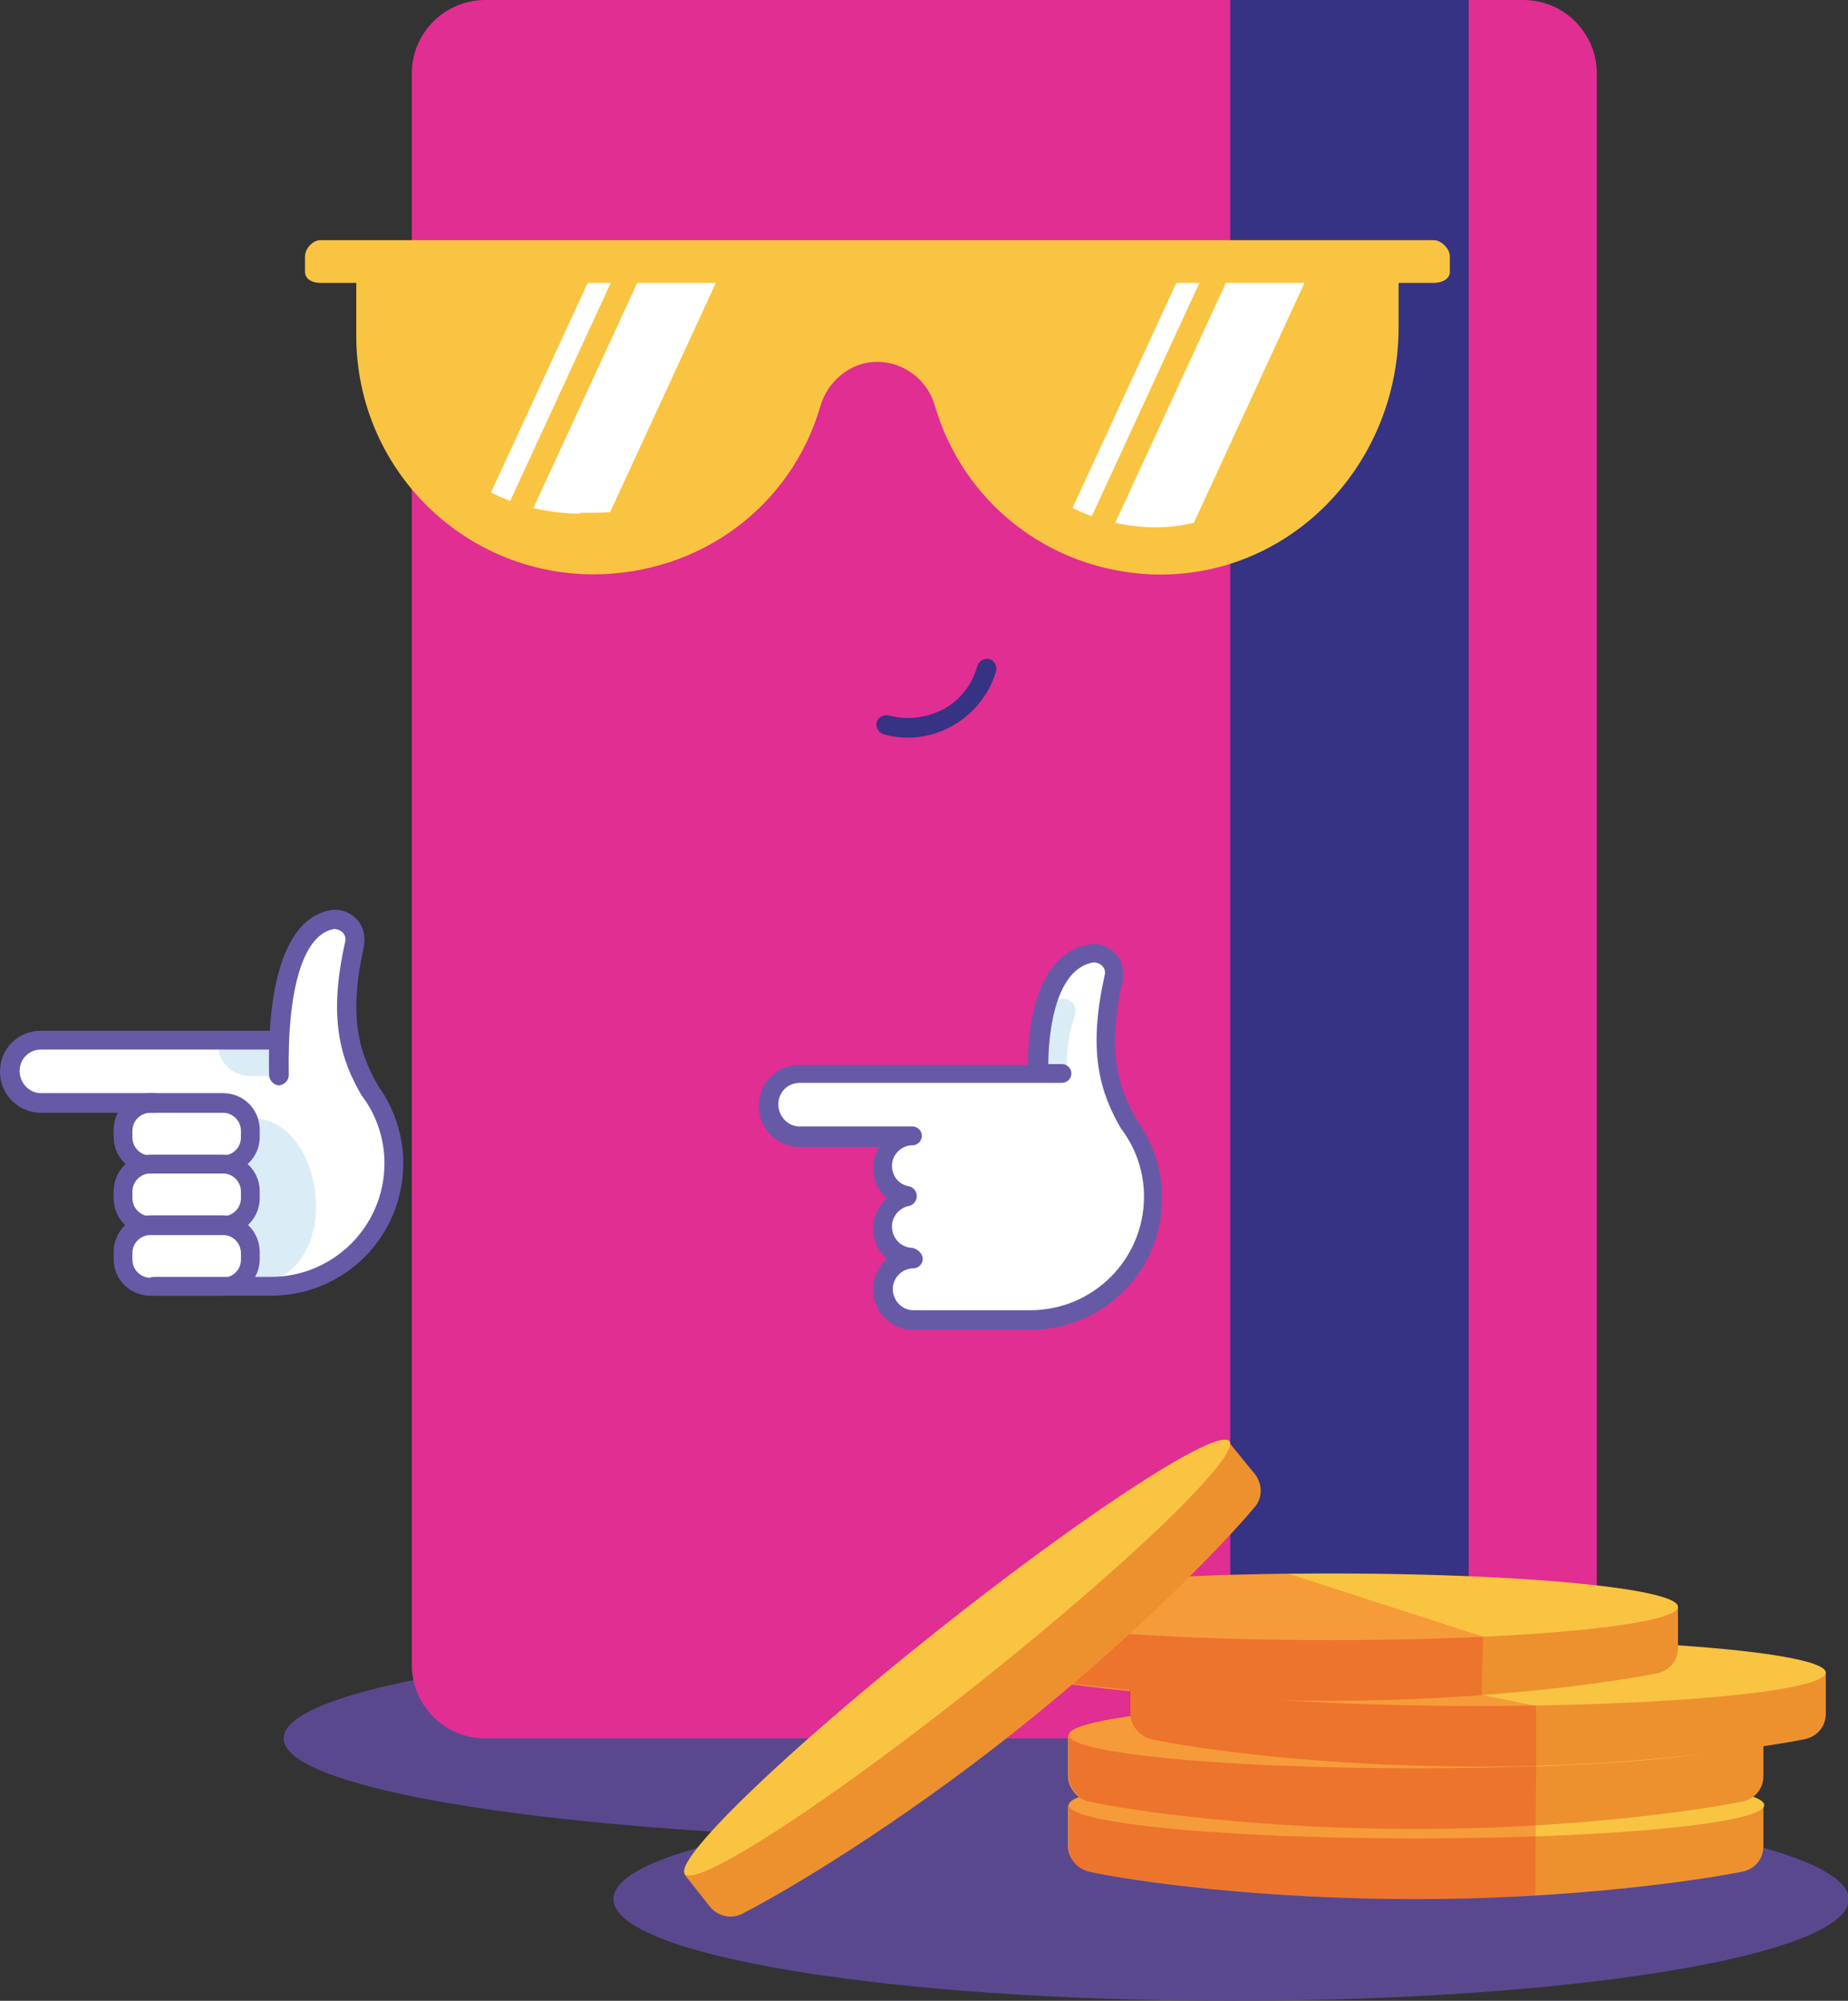 <svg
              version="1.1"
              xmlns="http://www.w3.org/2000/svg"
              xmlns:xlink="http://www.w3.org/1999/xlink"
              x="0px"
              y="0px"
              viewBox="0 0 216.3 234.1"
              enable-background="new 0 0 216.3 234.1"
              xml:space="preserve"
            >
              <rect x="0" y="0" width="216.3" height="234.1" fill="#333333" stroke="none"/>
              <g id="shadow">
                <g>
                  <path
                    fill="#5A488F"
                    d="M178.1,211.7c14.8-2.1,23.9-5.1,23.9-8.3c0-6.6-37.8-11.9-84.4-11.9c-46.6,0-84.4,5.3-84.4,11.9
			c0,5.1,23,9.5,55.3,11.2c-10.5,2.1-16.7,4.7-16.7,7.6c0,6.6,32.4,11.9,72.3,11.9c39.9,0,72.3-5.3,72.3-11.9
			C216.3,217.7,200.8,213.7,178.1,211.7z"
                  />
                </g>
              </g>
              <g id="back_hand">
                <g>
                  <path
                    fill="#FFFFFF"
                    d="M43.4,127.7c-2.6-4.5-3.7-9-1.9-17.2c0.4-1.6-1-3.1-2.6-2.8c-6.9,1.2-6.2,14.1-6.2,14.1H4.8
			c-2,0-3.6,1.6-3.6,3.6v0.1c0,2,1.6,3.6,3.6,3.6h10.2v20.5c0,0.5,0.4,1,1,1H18h4.5h8.8c7.5,0,14-5.6,14.7-13.1
			C46.4,133.8,45.3,130.4,43.4,127.7z"
                  />
                  <g>
                    <path
                      fill="#DAEDF7"
                      d="M32.7,125.9h-3.4c-2.3,0-4-1.9-3.8-4.2v0h7.2L32.7,125.9z"
                    />
                  </g>
                  <g>
                    <path
                      fill="#665AA7"
                      d="M18,130.2H4.8c-2.6,0-4.8-2.1-4.8-4.8c0-2.7,2.1-4.8,4.8-4.8h27.9c0.6,0,1.1,0.5,1.1,1.1
				s-0.5,1.1-1.1,1.1H4.8c-1.4,0-2.5,1.1-2.5,2.5c0,1.4,1.1,2.6,2.5,2.6H18c0.6,0,1.1,0.5,1.1,1.1S18.6,130.2,18,130.2z"
                    />
                  </g>
                  <g>
                    <path
                      fill="#DAEDF7"
                      d="M29.3,130.9c8.3-0.6,11.2,16.6,2,19.1c-3.3,0.6-2.8-0.8-2.8-0.8l0.6-2.6c0,0-2.7-2.4,0-7.4
				C27.9,136.2,29.3,133.6,29.3,130.9z"
                    />
                  </g>
                  <g>
                    <path
                      fill="#665AA7"
                      d="M31.7,151.6H18c-0.6,0-1.1-0.5-1.1-1.1s0.5-1.1,1.1-1.1h13.7c7.3,0,13.3-5.9,13.3-13.3
				c0-2.8-0.9-5.5-2.5-7.7c0,0,0-0.1-0.1-0.1c-2.6-4.4-4-9.2-2-18.1c0.1-0.4,0-0.8-0.3-1.1c-0.3-0.3-0.7-0.4-1-0.4
				c-3.6,0.6-5.5,7-5.3,17.1c0,0.6-0.5,1.1-1.1,1.2c-0.6,0-1.1-0.5-1.2-1.1c-0.3-11.7,2.3-18.6,7.2-19.4c1.1-0.2,2.2,0.2,3,1
				c0.8,0.8,1.1,2,0.9,3.2c-1.8,8.1-0.7,12.3,1.7,16.4c1.9,2.7,2.9,5.8,2.9,9C47.2,144.7,40.3,151.6,31.7,151.6z"
                    />
                  </g>
                  <g>
                    <path
                      fill="#665AA7"
                      d="M26.1,137.3h-8.5c-2.4,0-4.3-1.9-4.3-4.3v-0.8c0-2.4,1.9-4.3,4.3-4.3h8.5c2.4,0,4.3,1.9,4.3,4.3v0.8
				C30.4,135.4,28.5,137.3,26.1,137.3z M17.6,130.2c-1.1,0-2.1,0.9-2.1,2.1v0.8c0,1.1,0.9,2.1,2.1,2.1h8.5c1.1,0,2.1-0.9,2.1-2.1
				v-0.8c0-1.1-0.9-2.1-2.1-2.1H17.6z"
                    />
                  </g>
                  <g>
                    <path
                      fill="#665AA7"
                      d="M26.1,144.5h-8.5c-2.4,0-4.3-1.9-4.3-4.3v-0.8c0-2.4,1.9-4.3,4.3-4.3h8.5c2.4,0,4.3,1.9,4.3,4.3v0.8
				C30.4,142.5,28.5,144.5,26.1,144.5z M17.6,137.3c-1.1,0-2.1,0.9-2.1,2.1v0.8c0,1.1,0.9,2.1,2.1,2.1h8.5c1.1,0,2.1-0.9,2.1-2.1
				v-0.8c0-1.1-0.9-2.1-2.1-2.1H17.6z"
                    />
                  </g>
                  <g>
                    <path
                      fill="#665AA7"
                      d="M26.1,151.6h-8.5c-2.4,0-4.3-1.9-4.3-4.3v-0.8c0-2.4,1.9-4.3,4.3-4.3h8.5c2.4,0,4.3,1.9,4.3,4.3v0.8
				C30.4,149.7,28.5,151.6,26.1,151.6z M17.6,144.5c-1.1,0-2.1,0.9-2.1,2.1v0.8c0,1.1,0.9,2.1,2.1,2.1h8.5c1.1,0,2.1-0.9,2.1-2.1
				v-0.8c0-1.1-0.9-2.1-2.1-2.1H17.6z"
                    />
                  </g>
                </g>
              </g>
              <g id="card">
                <g>
                  <path
                    fill="#E02E92"
                    d="M178.4,203.4H56.8c-4.8,0-8.6-3.9-8.6-8.6V8.6c0-4.8,3.9-8.6,8.6-8.6h121.5c4.8,0,8.6,3.9,8.6,8.6v186.2
			C187,199.6,183.1,203.4,178.4,203.4z"
                  />
                </g>
                <g>
                  <rect x="144" fill="#363284" width="27.9" height="203.4" />
                </g>
              </g>
              <g id="front_hand">
                <g>
                  <g>
                    <path
                      fill="#FFFFFF"
                      d="M132.2,131.7c-2.6-4.5-3.7-9-1.9-17.2c0.4-1.6-1-3.1-2.6-2.8c-6.9,1.1-6.2,14.1-6.2,14.1H93.6
				c-2,0-3.6,1.6-3.6,3.6v0.1c0,2,1.6,3.6,3.6,3.6H104l0.4,21.4h16.2c7.9,0,14.4-6.4,14.4-14.4C135,137,134,134.1,132.2,131.7z"
                    />
                  </g>
                  <g>
                    <path
                      fill="#DAEDF7"
                      d="M125,125.7c0,0-0.6-2.5,0.8-6.9c0.6-1.9-2-2.9-3.3-0.6c0,0-0.9,1.5-0.9,7.3
				C124.5,125.7,125,125.7,125,125.7z"
                    />
                  </g>
                  <g>
                    <path
                      fill="#665AA7"
                      d="M120.6,155.6h-13.7c-2.6,0-4.7-2.1-4.7-4.7c0-1.4,0.6-2.7,1.6-3.6c-1-0.9-1.6-2.1-1.6-3.5
				c0-1.4,0.6-2.7,1.6-3.6c-1-0.9-1.6-2.1-1.6-3.5c0-0.9,0.3-1.8,0.7-2.5h-9.3c-2.6,0-4.8-2.1-4.8-4.8c0-2.7,2.1-4.8,4.8-4.8h26.7
				c0-4.1,0.8-13,7.2-14.1c1.1-0.2,2.2,0.2,3,1c0.8,0.8,1.1,2,0.9,3.2c-1.8,8.1-0.7,12.3,1.7,16.4c1.9,2.7,2.9,5.8,2.9,9
				C136.1,148.7,129.1,155.6,120.6,155.6z M108,147.3c0,0.6-0.5,1.1-1.1,1.1c-1.3,0-2.4,1.1-2.4,2.4c0,1.4,1.1,2.5,2.4,2.5h13.7
				c7.3,0,13.3-5.9,13.3-13.3c0-2.8-0.9-5.5-2.5-7.7c0,0,0-0.1-0.1-0.1c-2.6-4.4-4-9.2-2-18.1c0.1-0.4,0-0.8-0.3-1.1
				c-0.3-0.3-0.7-0.4-1-0.4c-4.9,0.8-5.3,9.6-5.3,11.9h1.6c0.6,0,1.1,0.5,1.1,1.1s-0.5,1.1-1.1,1.1H93.6c-1.4,0-2.5,1.1-2.5,2.5
				c0,1.4,1.1,2.6,2.5,2.6h13.2c0.6,0,1.1,0.5,1.1,1.1s-0.5,1.1-1.1,1.1c-1.3,0-2.4,1.1-2.4,2.4c0,1.2,0.8,2.2,2,2.4
				c0.5,0.1,0.9,0.6,0.9,1.1l0,0.1c0,0.5-0.4,1-0.9,1.1c-1.1,0.2-2,1.2-2,2.4c0,1.4,1.1,2.5,2.4,2.5
				C107.5,146.2,108,146.7,108,147.3z"
                    />
                  </g>
                  <g>
                    <path fill="#FFFFFF" d="M88.3,136" />
                  </g>
                </g>
              </g>
              <g id="coins">
                <g>
                  <g>
                    <g>
                      <g>
                        <path
                          fill="#ED912F"
                          d="M206.4,216c0,1.5-1,2.7-2.5,3c-5.6,1.1-20.3,3.2-38.2,3.2s-32.6-2-38.2-3.2c-1.4-0.3-2.5-1.6-2.5-3
						v-4.8h81.4V216z"
                        />
                      </g>
                      <g>
                        <ellipse
                          fill="#F9C441"
                          cx="165.8"
                          cy="211.2"
                          rx="40.7"
                          ry="3.9"
                        />
                      </g>
                    </g>
                    <g>
                      <g>
                        <path
                          fill="#ED912F"
                          d="M206.4,207.8c0,1.5-1,2.7-2.5,3c-5.6,1.1-20.3,3.2-38.2,3.2s-32.6-2-38.2-3.2c-1.4-0.3-2.5-1.6-2.5-3
						V203h81.4V207.8z"
                        />
                      </g>
                      <g>
                        <ellipse
                          fill="#F9C441"
                          cx="165.8"
                          cy="203"
                          rx="40.7"
                          ry="3.9"
                        />
                      </g>
                    </g>
                    <g>
                      <g>
                        <path
                          fill="#ED912F"
                          d="M213.7,200.5c0,1.5-1,2.7-2.5,3c-5.6,1.1-20.3,3.2-38.2,3.2s-32.6-2-38.2-3.2c-1.4-0.3-2.5-1.6-2.5-3
						v-4.8h81.4V200.5z"
                        />
                      </g>
                      <g>
                        <ellipse
                          fill="#F9C441"
                          cx="173"
                          cy="195.7"
                          rx="40.7"
                          ry="3.9"
                        />
                      </g>
                    </g>
                    <g>
                      <g>
                        <path
                          fill="#ED912F"
                          d="M196.4,192.8c0,1.5-1,2.7-2.5,3c-5.6,1.1-20.3,3.2-38.2,3.2s-32.6-2-38.2-3.2c-1.4-0.3-2.5-1.6-2.5-3
						V188h81.4V192.8z"
                        />
                      </g>
                      <g>
                        <ellipse
                          fill="#F9C441"
                          cx="155.7"
                          cy="188"
                          rx="40.7"
                          ry="3.9"
                        />
                      </g>
                    </g>
                    <g>
                      <defs>
                        <path
                          id="SVGID_1_"
                          d="M195.9,192.5V188c0-2.1-18.3-3.9-40.8-3.9s-40.8,1.7-40.8,3.9v4.8c0,1.5,1.3,2.7,2.8,3
						c2.9,0.6,7.9,1.4,15.1,2v2.7c0,0.1,0.1,0.2,0.1,0.3c-4.6,0.6-7.2,1.4-7.2,2.2v4.8c0,1,0.5,1.9,1.3,2.5c-0.8,0.3-1.3,0.6-1.3,1
						v4.8c0,1.5,0.9,2.7,2.3,3c5.6,1.1,20.3,3.2,38.1,3.2c17.9,0,32.3-2,38-3.2c1.4-0.3,2.2-1.6,2.2-3v-4.8c0-0.3-0.4-0.7-1.3-1
						c0.8-0.6,1.3-1.5,1.3-2.5v-3.5c2.6-0.3,3.5-0.6,4.7-0.8c1.4-0.3,2.4-1.6,2.4-3v-4.8C212.7,194.4,205.6,193.2,195.9,192.5z"
                        />
                      </defs>
                      <clipPath id="SVGID_2_">
                        <use xlink:href="#SVGID_1_" overflow="visible" />
                      </clipPath>
                    </g>
                  </g>
                </g>
                <g>
                  <defs>
                    <path
                      id="SVGID_3_"
                      d="M196.4,192.5V188c0-2.1-18.2-3.9-40.7-3.9c-0.1,0-0.2,0-0.3,0c-0.1,0-0.2,0-0.3,0c-5.6,0-11,0.1-15.8,0.3
				c3.5-3.5,6.1-6.3,7.6-8.1c0.9-1.1,1-2.8,0.1-3.9l-3-3.8c-1.3-1.7-16.7,8.3-34.3,22.3c-17.6,14-30.8,26.7-29.5,28.3l3,3.8
				c0.9,1.2,2.5,1.5,3.8,0.8c5.1-2.6,17.9-10.2,31.9-21.3c2.3-1.9,4.6-3.7,6.7-5.5c2,0.2,4.2,0.5,6.6,0.7v2.7c0,0.1,0.1,0.2,0.1,0.3
				c-4.6,0.6-7.2,1.4-7.2,2.2v4.8c0,1,0.5,1.9,1.3,2.5c-0.8,0.3-1.3,0.6-1.3,1v4.8c0,1.5,0.9,2.7,2.3,3c5.6,1.1,20.3,3.2,38.1,3.2
				c0.1,0,0.1,0,0.2,0c0.1,0,0.1,0,0.2,0c17.9,0,32.6-2,38.2-3.2c1.4-0.3,2.5-1.6,2.5-3v-4.8c0-0.3-0.4-0.7-1.3-1
				c0.8-0.6,1.3-1.5,1.3-2.5v-3.5c1.9-0.3,3.6-0.6,4.7-0.8c1.4-0.3,2.5-1.6,2.5-3v-4.8C213.7,194.4,206.8,193.2,196.4,192.5z"
                    />
                  </defs>
                  <clipPath id="SVGID_4_">
                    <use xlink:href="#SVGID_3_" overflow="visible" />
                  </clipPath>
                  <polygon
                    opacity="0.24"
                    clip-path="url(#SVGID_4_)"
                    fill="#ED1C24"
                    points="146.8,176.4 150.7,184.1 173.6,191.5 173.4,198.3 
			179.8,199.6 179.8,206.6 179.7,221.8 137.1,236.3 97.8,224.2 		"
                  />
                </g>
                <g>
                  <g>
                    <path
                      fill="#ED912F"
                      d="M146.9,172.5c0.9,1.2,0.9,2.8-0.1,3.9c-3.7,4.4-14,15.1-28,26.2c-14,11.1-26.8,18.7-31.9,21.3
				c-1.3,0.7-2.9,0.3-3.8-0.8l-3-3.8l63.7-50.6L146.9,172.5z"
                    />
                  </g>
                  <g>
                    <ellipse
                      transform="matrix(0.783 -0.622 0.622 0.783 -96.337 111.705)"
                      fill="#F9C441"
                      cx="112"
                      cy="194"
                      rx="40.7"
                      ry="3.9"
                    />
                  </g>
                </g>
              </g>
              <g id="mouth">
                <g>
                  <path
                    fill="#363284"
                    d="M106.3,86.3c-1,0-1.9-0.1-2.9-0.4c-0.6-0.2-0.9-0.8-0.8-1.4c0.2-0.6,0.8-0.9,1.4-0.8
			c2.2,0.6,4.4,0.3,6.4-0.7c2-1.1,3.4-2.9,4-5.1c0.2-0.6,0.8-0.9,1.4-0.8c0.6,0.2,0.9,0.8,0.8,1.4C115.2,83.2,110.9,86.3,106.3,86.3
			z"
                  />
                </g>
              </g>
              <g id="right_eye_wink">
                <g display="inline">
                  <path
                    fill="#363284"
                    d="M116.4,40.9c-0.4,0-0.7-0.2-0.9-0.5c-0.3-0.5-0.2-1.2,0.3-1.6c2.6-1.7,9.5-5.2,17.8-0.4
			c0.5,0.3,0.7,1,0.4,1.5c-0.3,0.5-1,0.7-1.5,0.4c-6.9-4-12.6-1.5-15.4,0.4C116.8,40.9,116.6,40.9,116.4,40.9z"
                  />
                </g>
                <g display="inline">
                  <path
                    fill="#363284"
                    d="M130.7,55.9c-0.2,0-0.5-0.1-0.7-0.2c-4.1-3.1-11.8-2.8-11.9-2.8c-0.5,0-0.9-0.3-1.1-0.8
			c-0.2-0.5,0-1,0.4-1.3c0.3-0.2,8.1-5.8,14.3-3.1c0.6,0.3,0.8,0.9,0.6,1.5c-0.3,0.6-0.9,0.8-1.5,0.6c-2.8-1.3-6.3-0.2-8.8,1
			c2.9,0.3,6.7,1.1,9.4,3.1c0.5,0.4,0.6,1.1,0.2,1.6C131.4,55.8,131.1,55.9,130.7,55.9z"
                  />
                </g>
              </g>
              <g id="right_eye">
                <g>
                  <path
                    fill="#363284"
                    d="M133.5,53.6c-0.6-0.3-1.2-0.6-1.8-0.9c0.1-0.5,0.2-0.9,0.2-1.4c0-4-3.2-7.3-7.3-7.3c-4,0-7.3,3.2-7.3,7.3
			c0,0.6,0.1,1.2,0.2,1.7c-0.8,0.4-1.4,0.8-1.9,1.1c-0.5,0.3-0.7,1-0.3,1.6c0.2,0.3,0.6,0.5,0.9,0.5c0.2,0,0.4-0.1,0.6-0.2
			c2.8-1.9,8.5-4.4,15.4-0.4c0.5,0.3,1.2,0.1,1.5-0.4C134.2,54.6,134,54,133.5,53.6z"
                  />
                  <g>
                    <path
                      fill="#FFFFFF"
                      d="M123,45.8c0.2,0.2,0.3,0.5,0.1,0.7s-0.4,0.2-0.6,0c-0.2-0.2-0.4-0.4-0.2-0.6S122.8,45.6,123,45.8z"
                    />
                  </g>
                  <g>
                    <path
                      fill="#FFFFFF"
                      d="M122.2,47.5c0,0.6-0.5,0.4-1.1,0.4c-0.6,0-1.1,0.2-1.1-0.4c0-0.6,0.5-1.1,1.1-1.1
				C121.7,46.5,122.2,46.9,122.2,47.5z"
                    />
                  </g>
                  <g>
                    <path
                      fill="#363284"
                      d="M116.4,39.2c-0.4,0-0.7-0.2-0.9-0.5c-0.3-0.5-0.2-1.2,0.3-1.6c2.6-1.7,9.5-5.2,17.8-0.4
				c0.5,0.3,0.7,1,0.4,1.5c-0.3,0.5-1,0.7-1.5,0.4c-6.9-4-12.6-1.5-15.4,0.4C116.8,39.2,116.6,39.2,116.4,39.2z"
                    />
                  </g>
                </g>
              </g>
              <g id="left_eye">
                <g>
                  <path
                    fill="#363284"
                    d="M85.5,53.6c-0.6-0.3-1.2-0.6-1.8-0.9c0.1-0.5,0.2-0.9,0.2-1.4c0-4-3.2-7.3-7.3-7.3c-4,0-7.3,3.2-7.3,7.3
			c0,0.6,0.1,1.2,0.2,1.7c-0.8,0.4-1.4,0.8-1.9,1.1c-0.5,0.3-0.7,1-0.3,1.6c0.2,0.3,0.6,0.5,0.9,0.5c0.2,0,0.4-0.1,0.6-0.2
			c2.8-1.9,8.5-4.4,15.4-0.4c0.5,0.3,1.2,0.1,1.5-0.4C86.2,54.6,86,54,85.5,53.6z"
                  />
                  <g>
                    <path
                      fill="#FFFFFF"
                      d="M75,45.8c0.2,0.2,0.3,0.5,0.1,0.7s-0.4,0.2-0.6,0c-0.2-0.2-0.4-0.4-0.2-0.6S74.8,45.6,75,45.8z"
                    />
                  </g>
                  <g>
                    <path
                      fill="#FFFFFF"
                      d="M74.2,47.5c0,0.6-0.5,0.4-1.1,0.4c-0.6,0-1.1,0.2-1.1-0.4c0-0.6,0.5-1.1,1.1-1.1
				C73.7,46.5,74.2,46.9,74.2,47.5z"
                    />
                  </g>
                  <g>
                    <path
                      fill="#363284"
                      d="M68.4,39.2c-0.4,0-0.7-0.2-0.9-0.5c-0.3-0.5-0.2-1.2,0.3-1.6c2.6-1.7,9.5-5.2,17.8-0.4
				c0.5,0.3,0.7,1,0.4,1.5c-0.3,0.5-1,0.7-1.5,0.4c-6.9-4-12.6-1.5-15.4,0.4C68.8,39.2,68.6,39.2,68.4,39.2z"
                    />
                  </g>
                </g>
              </g>
              <g id="sunglasses">
                <g>
                  <g>
                    <path
                      fill="#F9C441"
                      d="M35.7,30v1.8c0,0.9,0.9,1.3,1.8,1.3h4.2v6.2c0,15.4,12.4,27.9,27.8,27.9l-0.1,0c12.6,0,23.2-8,26.6-19.6
				c0.7-2.5,2.7-4.5,5.2-5.1c3.7-0.8,7.2,1.5,8.2,4.9c3.3,11.3,13.2,19.2,25.2,19.8c16.2,0.7,29.1-12.7,29.1-28.9v-5.2h4.1
				c0.9,0,1.9-0.4,1.9-1.3V30c0-0.9-1-1.9-1.9-1.9H37.5C36.6,28.1,35.7,29.1,35.7,30z"
                    />
                  </g>
                  <g>
                    <defs>
                      <path
                        id="SVGID_5_"
                        d="M67.9,60.1c-11.7,0-22.2-8.9-22.2-20.8v-6.2h111v5.7c0,12.4-9.5,22.9-21.6,22.9l-0.1,0
					c-9.9-0.2-17.8-6.4-20.6-15.8c-1.5-5.3-6.3-9.1-11.8-9.1c-5.5,0-10.3,2.8-11.9,8.2c-2.8,9.5-11.4,15-21.4,15H67.9z"
                      />
                    </defs>
                    <clipPath id="SVGID_6_">
                      <use xlink:href="#SVGID_5_" overflow="visible" />
                    </clipPath>
                    <g clip-path="url(#SVGID_6_)">
                      <path
                        fill="#FFFFFF"
                        d="M157.3,23.1h-9.2l-26.3,57h9.2L157.3,23.1z M145,23.1h-2.7l-26.3,57h2.7L145,23.1z"
                      />
                    </g>
                    <g clip-path="url(#SVGID_6_)">
                      <path
                        fill="#FFFFFF"
                        d="M88.4,23.1h-9.2l-26.3,57h9.2L88.4,23.1z M76.1,23.1h-2.7l-26.3,57h2.7L76.1,23.1z"
                      />
                    </g>
                  </g>
                </g>
              </g>
            </svg>